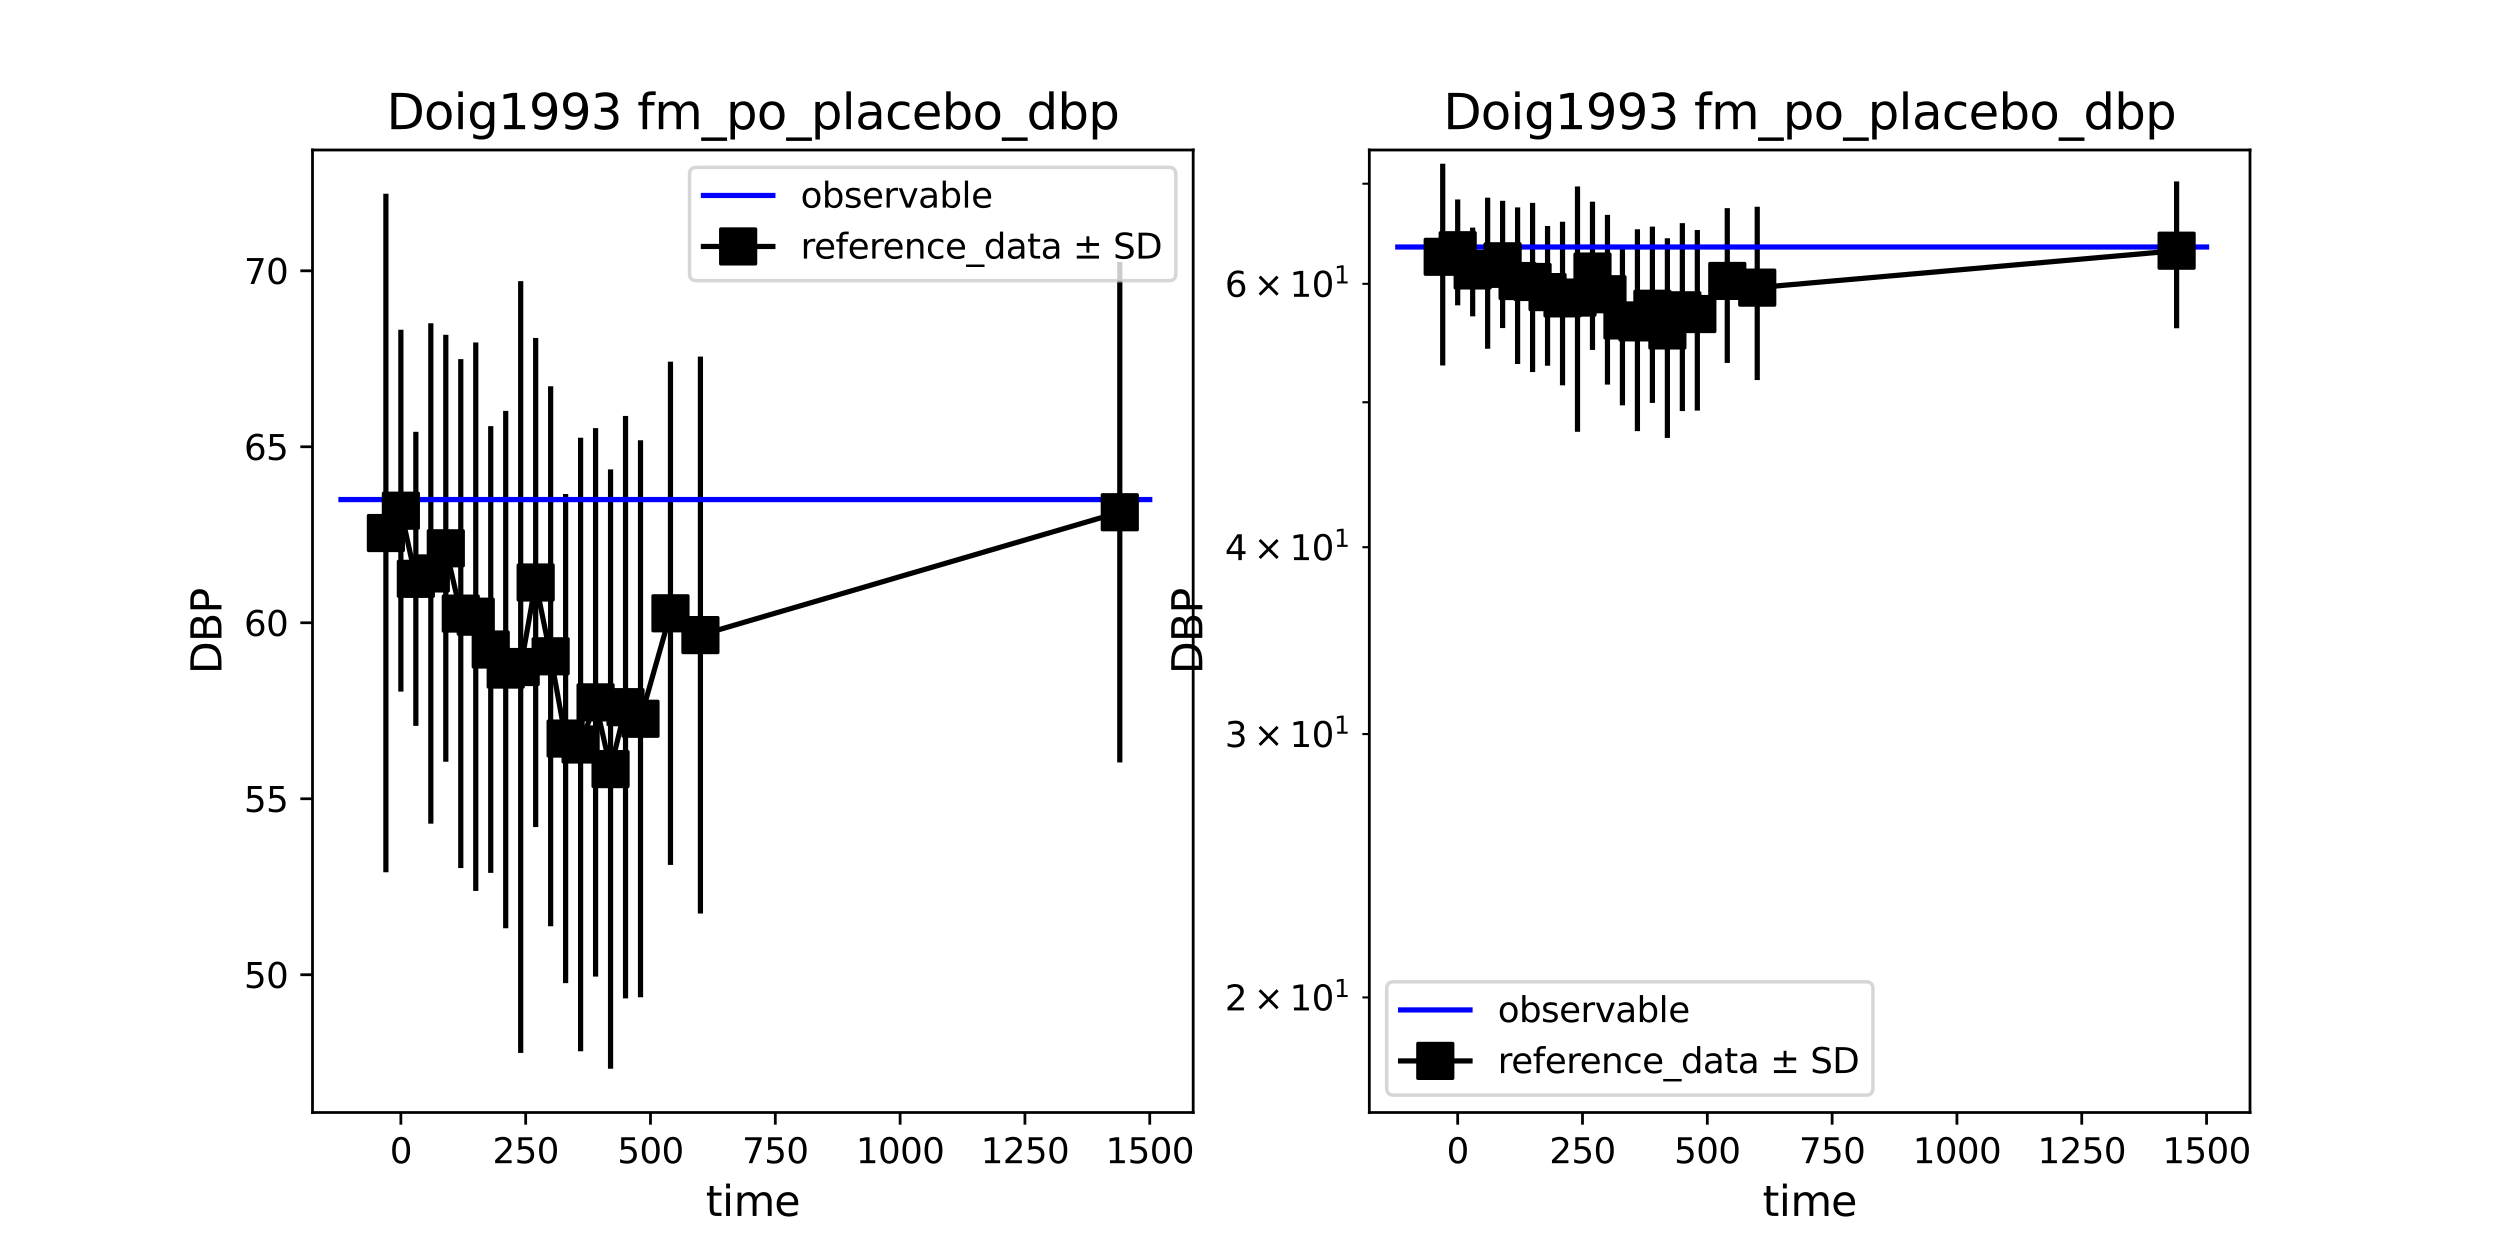 <?xml version="1.0" encoding="utf-8" standalone="no"?>
<!DOCTYPE svg PUBLIC "-//W3C//DTD SVG 1.1//EN"
  "http://www.w3.org/Graphics/SVG/1.1/DTD/svg11.dtd">
<svg xmlns:xlink="http://www.w3.org/1999/xlink" width="720pt" height="360pt" viewBox="0 0 720 360" xmlns="http://www.w3.org/2000/svg" version="1.1">
 <defs>
  <style type="text/css">*{stroke-linejoin: round; stroke-linecap: butt}</style>
 </defs>
 <g id="figure_1">
  <g id="patch_1">
   <path d="M 0 360 
L 720 360 
L 720 0 
L 0 0 
z
" style="fill: #ffffff"/>
  </g>
  <g id="axes_1">
   <g id="patch_2">
    <path d="M 90 320.4 
L 343.636 320.4 
L 343.636 43.2 
L 90 43.2 
z
" style="fill: #ffffff"/>
   </g>
   <g id="matplotlib.axis_1">
    <g id="xtick_1">
     <g id="line2d_1">
      <defs>
       <path id="m033a7c6902" d="M 0 0 
L 0 3.5 
" style="stroke: #000000; stroke-width: 0.8"/>
      </defs>
      <g>
       <use xlink:href="#m033a7c6902" x="115.45" y="320.4" style="stroke: #000000; stroke-width: 0.8"/>
      </g>
     </g>
     <g id="text_1">
      <!-- 0 -->
      <g transform="translate(112.269 334.998) scale(0.1 -0.1)">
       <defs>
        <path id="DejaVuSans-30" d="M 2034 4250 
Q 1547 4250 1301 3770 
Q 1056 3291 1056 2328 
Q 1056 1369 1301 889 
Q 1547 409 2034 409 
Q 2525 409 2770 889 
Q 3016 1369 3016 2328 
Q 3016 3291 2770 3770 
Q 2525 4250 2034 4250 
z
M 2034 4750 
Q 2819 4750 3233 4129 
Q 3647 3509 3647 2328 
Q 3647 1150 3233 529 
Q 2819 -91 2034 -91 
Q 1250 -91 836 529 
Q 422 1150 422 2328 
Q 422 3509 836 4129 
Q 1250 4750 2034 4750 
z
" transform="scale(0.016)"/>
       </defs>
       <use xlink:href="#DejaVuSans-30"/>
      </g>
     </g>
    </g>
    <g id="xtick_2">
     <g id="line2d_2">
      <g>
       <use xlink:href="#m033a7c6902" x="151.396" y="320.4" style="stroke: #000000; stroke-width: 0.8"/>
      </g>
     </g>
     <g id="text_2">
      <!-- 250 -->
      <g transform="translate(141.852 334.998) scale(0.1 -0.1)">
       <defs>
        <path id="DejaVuSans-32" d="M 1228 531 
L 3431 531 
L 3431 0 
L 469 0 
L 469 531 
Q 828 903 1448 1529 
Q 2069 2156 2228 2338 
Q 2531 2678 2651 2914 
Q 2772 3150 2772 3378 
Q 2772 3750 2511 3984 
Q 2250 4219 1831 4219 
Q 1534 4219 1204 4116 
Q 875 4013 500 3803 
L 500 4441 
Q 881 4594 1212 4672 
Q 1544 4750 1819 4750 
Q 2544 4750 2975 4387 
Q 3406 4025 3406 3419 
Q 3406 3131 3298 2873 
Q 3191 2616 2906 2266 
Q 2828 2175 2409 1742 
Q 1991 1309 1228 531 
z
" transform="scale(0.016)"/>
        <path id="DejaVuSans-35" d="M 691 4666 
L 3169 4666 
L 3169 4134 
L 1269 4134 
L 1269 2991 
Q 1406 3038 1543 3061 
Q 1681 3084 1819 3084 
Q 2600 3084 3056 2656 
Q 3513 2228 3513 1497 
Q 3513 744 3044 326 
Q 2575 -91 1722 -91 
Q 1428 -91 1123 -41 
Q 819 9 494 109 
L 494 744 
Q 775 591 1075 516 
Q 1375 441 1709 441 
Q 2250 441 2565 725 
Q 2881 1009 2881 1497 
Q 2881 1984 2565 2268 
Q 2250 2553 1709 2553 
Q 1456 2553 1204 2497 
Q 953 2441 691 2322 
L 691 4666 
z
" transform="scale(0.016)"/>
       </defs>
       <use xlink:href="#DejaVuSans-32"/>
       <use xlink:href="#DejaVuSans-35" transform="translate(63.623 0)"/>
       <use xlink:href="#DejaVuSans-30" transform="translate(127.246 0)"/>
      </g>
     </g>
    </g>
    <g id="xtick_3">
     <g id="line2d_3">
      <g>
       <use xlink:href="#m033a7c6902" x="187.342" y="320.4" style="stroke: #000000; stroke-width: 0.8"/>
      </g>
     </g>
     <g id="text_3">
      <!-- 500 -->
      <g transform="translate(177.799 334.998) scale(0.1 -0.1)">
       <use xlink:href="#DejaVuSans-35"/>
       <use xlink:href="#DejaVuSans-30" transform="translate(63.623 0)"/>
       <use xlink:href="#DejaVuSans-30" transform="translate(127.246 0)"/>
      </g>
     </g>
    </g>
    <g id="xtick_4">
     <g id="line2d_4">
      <g>
       <use xlink:href="#m033a7c6902" x="223.288" y="320.4" style="stroke: #000000; stroke-width: 0.8"/>
      </g>
     </g>
     <g id="text_4">
      <!-- 750 -->
      <g transform="translate(213.745 334.998) scale(0.1 -0.1)">
       <defs>
        <path id="DejaVuSans-37" d="M 525 4666 
L 3525 4666 
L 3525 4397 
L 1831 0 
L 1172 0 
L 2766 4134 
L 525 4134 
L 525 4666 
z
" transform="scale(0.016)"/>
       </defs>
       <use xlink:href="#DejaVuSans-37"/>
       <use xlink:href="#DejaVuSans-35" transform="translate(63.623 0)"/>
       <use xlink:href="#DejaVuSans-30" transform="translate(127.246 0)"/>
      </g>
     </g>
    </g>
    <g id="xtick_5">
     <g id="line2d_5">
      <g>
       <use xlink:href="#m033a7c6902" x="259.235" y="320.4" style="stroke: #000000; stroke-width: 0.8"/>
      </g>
     </g>
     <g id="text_5">
      <!-- 1000 -->
      <g transform="translate(246.51 334.998) scale(0.1 -0.1)">
       <defs>
        <path id="DejaVuSans-31" d="M 794 531 
L 1825 531 
L 1825 4091 
L 703 3866 
L 703 4441 
L 1819 4666 
L 2450 4666 
L 2450 531 
L 3481 531 
L 3481 0 
L 794 0 
L 794 531 
z
" transform="scale(0.016)"/>
       </defs>
       <use xlink:href="#DejaVuSans-31"/>
       <use xlink:href="#DejaVuSans-30" transform="translate(63.623 0)"/>
       <use xlink:href="#DejaVuSans-30" transform="translate(127.246 0)"/>
       <use xlink:href="#DejaVuSans-30" transform="translate(190.869 0)"/>
      </g>
     </g>
    </g>
    <g id="xtick_6">
     <g id="line2d_6">
      <g>
       <use xlink:href="#m033a7c6902" x="295.181" y="320.4" style="stroke: #000000; stroke-width: 0.8"/>
      </g>
     </g>
     <g id="text_6">
      <!-- 1250 -->
      <g transform="translate(282.456 334.998) scale(0.1 -0.1)">
       <use xlink:href="#DejaVuSans-31"/>
       <use xlink:href="#DejaVuSans-32" transform="translate(63.623 0)"/>
       <use xlink:href="#DejaVuSans-35" transform="translate(127.246 0)"/>
       <use xlink:href="#DejaVuSans-30" transform="translate(190.869 0)"/>
      </g>
     </g>
    </g>
    <g id="xtick_7">
     <g id="line2d_7">
      <g>
       <use xlink:href="#m033a7c6902" x="331.127" y="320.4" style="stroke: #000000; stroke-width: 0.8"/>
      </g>
     </g>
     <g id="text_7">
      <!-- 1500 -->
      <g transform="translate(318.402 334.998) scale(0.1 -0.1)">
       <use xlink:href="#DejaVuSans-31"/>
       <use xlink:href="#DejaVuSans-35" transform="translate(63.623 0)"/>
       <use xlink:href="#DejaVuSans-30" transform="translate(127.246 0)"/>
       <use xlink:href="#DejaVuSans-30" transform="translate(190.869 0)"/>
      </g>
     </g>
    </g>
    <g id="text_8">
     <!-- time -->
     <g transform="translate(203.263 350.196) scale(0.12 -0.12)">
      <defs>
       <path id="DejaVuSans-74" d="M 1172 4494 
L 1172 3500 
L 2356 3500 
L 2356 3053 
L 1172 3053 
L 1172 1153 
Q 1172 725 1289 603 
Q 1406 481 1766 481 
L 2356 481 
L 2356 0 
L 1766 0 
Q 1100 0 847 248 
Q 594 497 594 1153 
L 594 3053 
L 172 3053 
L 172 3500 
L 594 3500 
L 594 4494 
L 1172 4494 
z
" transform="scale(0.016)"/>
       <path id="DejaVuSans-69" d="M 603 3500 
L 1178 3500 
L 1178 0 
L 603 0 
L 603 3500 
z
M 603 4863 
L 1178 4863 
L 1178 4134 
L 603 4134 
L 603 4863 
z
" transform="scale(0.016)"/>
       <path id="DejaVuSans-6d" d="M 3328 2828 
Q 3544 3216 3844 3400 
Q 4144 3584 4550 3584 
Q 5097 3584 5394 3201 
Q 5691 2819 5691 2113 
L 5691 0 
L 5113 0 
L 5113 2094 
Q 5113 2597 4934 2840 
Q 4756 3084 4391 3084 
Q 3944 3084 3684 2787 
Q 3425 2491 3425 1978 
L 3425 0 
L 2847 0 
L 2847 2094 
Q 2847 2600 2669 2842 
Q 2491 3084 2119 3084 
Q 1678 3084 1418 2786 
Q 1159 2488 1159 1978 
L 1159 0 
L 581 0 
L 581 3500 
L 1159 3500 
L 1159 2956 
Q 1356 3278 1631 3431 
Q 1906 3584 2284 3584 
Q 2666 3584 2933 3390 
Q 3200 3197 3328 2828 
z
" transform="scale(0.016)"/>
       <path id="DejaVuSans-65" d="M 3597 1894 
L 3597 1613 
L 953 1613 
Q 991 1019 1311 708 
Q 1631 397 2203 397 
Q 2534 397 2845 478 
Q 3156 559 3463 722 
L 3463 178 
Q 3153 47 2828 -22 
Q 2503 -91 2169 -91 
Q 1331 -91 842 396 
Q 353 884 353 1716 
Q 353 2575 817 3079 
Q 1281 3584 2069 3584 
Q 2775 3584 3186 3129 
Q 3597 2675 3597 1894 
z
M 3022 2063 
Q 3016 2534 2758 2815 
Q 2500 3097 2075 3097 
Q 1594 3097 1305 2825 
Q 1016 2553 972 2059 
L 3022 2063 
z
" transform="scale(0.016)"/>
      </defs>
      <use xlink:href="#DejaVuSans-74"/>
      <use xlink:href="#DejaVuSans-69" transform="translate(39.209 0)"/>
      <use xlink:href="#DejaVuSans-6d" transform="translate(66.992 0)"/>
      <use xlink:href="#DejaVuSans-65" transform="translate(164.404 0)"/>
     </g>
    </g>
   </g>
   <g id="matplotlib.axis_2">
    <g id="ytick_1">
     <g id="line2d_8">
      <defs>
       <path id="m96d6300a56" d="M 0 0 
L -3.5 0 
" style="stroke: #000000; stroke-width: 0.8"/>
      </defs>
      <g>
       <use xlink:href="#m96d6300a56" x="90" y="280.728" style="stroke: #000000; stroke-width: 0.8"/>
      </g>
     </g>
     <g id="text_9">
      <!-- 50 -->
      <g transform="translate(70.275 284.527) scale(0.1 -0.1)">
       <use xlink:href="#DejaVuSans-35"/>
       <use xlink:href="#DejaVuSans-30" transform="translate(63.623 0)"/>
      </g>
     </g>
    </g>
    <g id="ytick_2">
     <g id="line2d_9">
      <g>
       <use xlink:href="#m96d6300a56" x="90" y="230.042" style="stroke: #000000; stroke-width: 0.8"/>
      </g>
     </g>
     <g id="text_10">
      <!-- 55 -->
      <g transform="translate(70.275 233.841) scale(0.1 -0.1)">
       <use xlink:href="#DejaVuSans-35"/>
       <use xlink:href="#DejaVuSans-35" transform="translate(63.623 0)"/>
      </g>
     </g>
    </g>
    <g id="ytick_3">
     <g id="line2d_10">
      <g>
       <use xlink:href="#m96d6300a56" x="90" y="179.356" style="stroke: #000000; stroke-width: 0.8"/>
      </g>
     </g>
     <g id="text_11">
      <!-- 60 -->
      <g transform="translate(70.275 183.155) scale(0.1 -0.1)">
       <defs>
        <path id="DejaVuSans-36" d="M 2113 2584 
Q 1688 2584 1439 2293 
Q 1191 2003 1191 1497 
Q 1191 994 1439 701 
Q 1688 409 2113 409 
Q 2538 409 2786 701 
Q 3034 994 3034 1497 
Q 3034 2003 2786 2293 
Q 2538 2584 2113 2584 
z
M 3366 4563 
L 3366 3988 
Q 3128 4100 2886 4159 
Q 2644 4219 2406 4219 
Q 1781 4219 1451 3797 
Q 1122 3375 1075 2522 
Q 1259 2794 1537 2939 
Q 1816 3084 2150 3084 
Q 2853 3084 3261 2657 
Q 3669 2231 3669 1497 
Q 3669 778 3244 343 
Q 2819 -91 2113 -91 
Q 1303 -91 875 529 
Q 447 1150 447 2328 
Q 447 3434 972 4092 
Q 1497 4750 2381 4750 
Q 2619 4750 2861 4703 
Q 3103 4656 3366 4563 
z
" transform="scale(0.016)"/>
       </defs>
       <use xlink:href="#DejaVuSans-36"/>
       <use xlink:href="#DejaVuSans-30" transform="translate(63.623 0)"/>
      </g>
     </g>
    </g>
    <g id="ytick_4">
     <g id="line2d_11">
      <g>
       <use xlink:href="#m96d6300a56" x="90" y="128.67" style="stroke: #000000; stroke-width: 0.8"/>
      </g>
     </g>
     <g id="text_12">
      <!-- 65 -->
      <g transform="translate(70.275 132.469) scale(0.1 -0.1)">
       <use xlink:href="#DejaVuSans-36"/>
       <use xlink:href="#DejaVuSans-35" transform="translate(63.623 0)"/>
      </g>
     </g>
    </g>
    <g id="ytick_5">
     <g id="line2d_12">
      <g>
       <use xlink:href="#m96d6300a56" x="90" y="77.984" style="stroke: #000000; stroke-width: 0.8"/>
      </g>
     </g>
     <g id="text_13">
      <!-- 70 -->
      <g transform="translate(70.275 81.783) scale(0.1 -0.1)">
       <use xlink:href="#DejaVuSans-37"/>
       <use xlink:href="#DejaVuSans-30" transform="translate(63.623 0)"/>
      </g>
     </g>
    </g>
    <g id="text_14">
     <!-- DBP -->
     <g transform="translate(63.779 194.154) rotate(-90) scale(0.12 -0.12)">
      <defs>
       <path id="DejaVuSans-44" d="M 1259 4147 
L 1259 519 
L 2022 519 
Q 2988 519 3436 956 
Q 3884 1394 3884 2338 
Q 3884 3275 3436 3711 
Q 2988 4147 2022 4147 
L 1259 4147 
z
M 628 4666 
L 1925 4666 
Q 3281 4666 3915 4102 
Q 4550 3538 4550 2338 
Q 4550 1131 3912 565 
Q 3275 0 1925 0 
L 628 0 
L 628 4666 
z
" transform="scale(0.016)"/>
       <path id="DejaVuSans-42" d="M 1259 2228 
L 1259 519 
L 2272 519 
Q 2781 519 3026 730 
Q 3272 941 3272 1375 
Q 3272 1813 3026 2020 
Q 2781 2228 2272 2228 
L 1259 2228 
z
M 1259 4147 
L 1259 2741 
L 2194 2741 
Q 2656 2741 2882 2914 
Q 3109 3088 3109 3444 
Q 3109 3797 2882 3972 
Q 2656 4147 2194 4147 
L 1259 4147 
z
M 628 4666 
L 2241 4666 
Q 2963 4666 3353 4366 
Q 3744 4066 3744 3513 
Q 3744 3084 3544 2831 
Q 3344 2578 2956 2516 
Q 3422 2416 3680 2098 
Q 3938 1781 3938 1306 
Q 3938 681 3513 340 
Q 3088 0 2303 0 
L 628 0 
L 628 4666 
z
" transform="scale(0.016)"/>
       <path id="DejaVuSans-50" d="M 1259 4147 
L 1259 2394 
L 2053 2394 
Q 2494 2394 2734 2622 
Q 2975 2850 2975 3272 
Q 2975 3691 2734 3919 
Q 2494 4147 2053 4147 
L 1259 4147 
z
M 628 4666 
L 2053 4666 
Q 2838 4666 3239 4311 
Q 3641 3956 3641 3272 
Q 3641 2581 3239 2228 
Q 2838 1875 2053 1875 
L 1259 1875 
L 1259 0 
L 628 0 
L 628 4666 
z
" transform="scale(0.016)"/>
      </defs>
      <use xlink:href="#DejaVuSans-44"/>
      <use xlink:href="#DejaVuSans-42" transform="translate(77.002 0)"/>
      <use xlink:href="#DejaVuSans-50" transform="translate(145.605 0)"/>
     </g>
    </g>
   </g>
   <g id="LineCollection_1">
    <path d="M 111.136 251.214 
L 111.136 55.8 
" clip-path="url(#pc29ed10db0)" style="fill: none; stroke: #000000; stroke-width: 1.5"/>
    <path d="M 115.45 199.186 
L 115.45 94.964 
" clip-path="url(#pc29ed10db0)" style="fill: none; stroke: #000000; stroke-width: 1.5"/>
    <path d="M 119.763 209.041 
L 119.763 124.357 
" clip-path="url(#pc29ed10db0)" style="fill: none; stroke: #000000; stroke-width: 1.5"/>
    <path d="M 124.077 237.212 
L 124.077 93.093 
" clip-path="url(#pc29ed10db0)" style="fill: none; stroke: #000000; stroke-width: 1.5"/>
    <path d="M 128.391 219.378 
L 128.391 96.431 
" clip-path="url(#pc29ed10db0)" style="fill: none; stroke: #000000; stroke-width: 1.5"/>
    <path d="M 132.704 249.996 
L 132.704 103.434 
" clip-path="url(#pc29ed10db0)" style="fill: none; stroke: #000000; stroke-width: 1.5"/>
    <path d="M 137.018 256.592 
L 137.018 98.631 
" clip-path="url(#pc29ed10db0)" style="fill: none; stroke: #000000; stroke-width: 1.5"/>
    <path d="M 141.331 251.382 
L 141.331 122.733 
" clip-path="url(#pc29ed10db0)" style="fill: none; stroke: #000000; stroke-width: 1.5"/>
    <path d="M 145.645 267.339 
L 145.645 118.337 
" clip-path="url(#pc29ed10db0)" style="fill: none; stroke: #000000; stroke-width: 1.5"/>
    <path d="M 149.958 303.25 
L 149.958 80.959 
" clip-path="url(#pc29ed10db0)" style="fill: none; stroke: #000000; stroke-width: 1.5"/>
    <path d="M 154.272 238.194 
L 154.272 97.326 
" clip-path="url(#pc29ed10db0)" style="fill: none; stroke: #000000; stroke-width: 1.5"/>
    <path d="M 158.585 266.768 
L 158.585 111.249 
" clip-path="url(#pc29ed10db0)" style="fill: none; stroke: #000000; stroke-width: 1.5"/>
    <path d="M 162.899 283.134 
L 162.899 142.272 
" clip-path="url(#pc29ed10db0)" style="fill: none; stroke: #000000; stroke-width: 1.5"/>
    <path d="M 167.212 302.756 
L 167.212 126.066 
" clip-path="url(#pc29ed10db0)" style="fill: none; stroke: #000000; stroke-width: 1.5"/>
    <path d="M 171.526 281.259 
L 171.526 123.299 
" clip-path="url(#pc29ed10db0)" style="fill: none; stroke: #000000; stroke-width: 1.5"/>
    <path d="M 175.84 307.8 
L 175.84 135.186 
" clip-path="url(#pc29ed10db0)" style="fill: none; stroke: #000000; stroke-width: 1.5"/>
    <path d="M 180.153 287.531 
L 180.153 119.797 
" clip-path="url(#pc29ed10db0)" style="fill: none; stroke: #000000; stroke-width: 1.5"/>
    <path d="M 184.467 287.206 
L 184.467 126.8 
" clip-path="url(#pc29ed10db0)" style="fill: none; stroke: #000000; stroke-width: 1.5"/>
    <path d="M 193.094 249.1 
L 193.094 104.163 
" clip-path="url(#pc29ed10db0)" style="fill: none; stroke: #000000; stroke-width: 1.5"/>
    <path d="M 201.721 263.104 
L 201.721 102.698 
" clip-path="url(#pc29ed10db0)" style="fill: none; stroke: #000000; stroke-width: 1.5"/>
    <path d="M 322.5 219.582 
L 322.5 75.461 
" clip-path="url(#pc29ed10db0)" style="fill: none; stroke: #000000; stroke-width: 1.5"/>
   </g>
   <g id="line2d_13">
    <path d="M 98.196 143.876 
L 98.196 143.876 
L 104.118 143.876 
L 115.45 143.876 
L 115.45 143.876 
L 115.457 143.876 
L 189.483 143.876 
L 331.127 143.876 
" clip-path="url(#pc29ed10db0)" style="fill: none; stroke: #0000ff; stroke-width: 1.5; stroke-linecap: square"/>
   </g>
   <g id="line2d_14">
    <path d="M 111.136 153.507 
L 115.45 147.075 
L 119.763 166.699 
L 124.077 165.153 
L 128.391 157.904 
L 132.704 176.715 
L 137.018 177.612 
L 141.331 187.058 
L 145.645 192.838 
L 149.958 192.104 
L 154.272 167.76 
L 158.585 189.009 
L 162.899 212.703 
L 167.212 214.411 
L 171.526 202.279 
L 175.84 221.493 
L 180.153 203.664 
L 184.467 207.003 
L 193.094 176.631 
L 201.721 182.901 
L 322.5 147.522 
" clip-path="url(#pc29ed10db0)" style="fill: none; stroke: #000000; stroke-width: 1.5; stroke-linecap: square"/>
    <defs>
     <path id="m5a9044fa51" d="M -5 5 
L 5 5 
L 5 -5 
L -5 -5 
z
" style="stroke: #000000; stroke-linejoin: miter"/>
    </defs>
    <g clip-path="url(#pc29ed10db0)">
     <use xlink:href="#m5a9044fa51" x="111.136" y="153.507" style="stroke: #000000; stroke-linejoin: miter"/>
     <use xlink:href="#m5a9044fa51" x="115.45" y="147.075" style="stroke: #000000; stroke-linejoin: miter"/>
     <use xlink:href="#m5a9044fa51" x="119.763" y="166.699" style="stroke: #000000; stroke-linejoin: miter"/>
     <use xlink:href="#m5a9044fa51" x="124.077" y="165.153" style="stroke: #000000; stroke-linejoin: miter"/>
     <use xlink:href="#m5a9044fa51" x="128.391" y="157.904" style="stroke: #000000; stroke-linejoin: miter"/>
     <use xlink:href="#m5a9044fa51" x="132.704" y="176.715" style="stroke: #000000; stroke-linejoin: miter"/>
     <use xlink:href="#m5a9044fa51" x="137.018" y="177.612" style="stroke: #000000; stroke-linejoin: miter"/>
     <use xlink:href="#m5a9044fa51" x="141.331" y="187.058" style="stroke: #000000; stroke-linejoin: miter"/>
     <use xlink:href="#m5a9044fa51" x="145.645" y="192.838" style="stroke: #000000; stroke-linejoin: miter"/>
     <use xlink:href="#m5a9044fa51" x="149.958" y="192.104" style="stroke: #000000; stroke-linejoin: miter"/>
     <use xlink:href="#m5a9044fa51" x="154.272" y="167.76" style="stroke: #000000; stroke-linejoin: miter"/>
     <use xlink:href="#m5a9044fa51" x="158.585" y="189.009" style="stroke: #000000; stroke-linejoin: miter"/>
     <use xlink:href="#m5a9044fa51" x="162.899" y="212.703" style="stroke: #000000; stroke-linejoin: miter"/>
     <use xlink:href="#m5a9044fa51" x="167.212" y="214.411" style="stroke: #000000; stroke-linejoin: miter"/>
     <use xlink:href="#m5a9044fa51" x="171.526" y="202.279" style="stroke: #000000; stroke-linejoin: miter"/>
     <use xlink:href="#m5a9044fa51" x="175.84" y="221.493" style="stroke: #000000; stroke-linejoin: miter"/>
     <use xlink:href="#m5a9044fa51" x="180.153" y="203.664" style="stroke: #000000; stroke-linejoin: miter"/>
     <use xlink:href="#m5a9044fa51" x="184.467" y="207.003" style="stroke: #000000; stroke-linejoin: miter"/>
     <use xlink:href="#m5a9044fa51" x="193.094" y="176.631" style="stroke: #000000; stroke-linejoin: miter"/>
     <use xlink:href="#m5a9044fa51" x="201.721" y="182.901" style="stroke: #000000; stroke-linejoin: miter"/>
     <use xlink:href="#m5a9044fa51" x="322.5" y="147.522" style="stroke: #000000; stroke-linejoin: miter"/>
    </g>
   </g>
   <g id="patch_3">
    <path d="M 90 320.4 
L 90 43.2 
" style="fill: none; stroke: #000000; stroke-width: 0.8; stroke-linejoin: miter; stroke-linecap: square"/>
   </g>
   <g id="patch_4">
    <path d="M 343.636 320.4 
L 343.636 43.2 
" style="fill: none; stroke: #000000; stroke-width: 0.8; stroke-linejoin: miter; stroke-linecap: square"/>
   </g>
   <g id="patch_5">
    <path d="M 90 320.4 
L 343.636 320.4 
" style="fill: none; stroke: #000000; stroke-width: 0.8; stroke-linejoin: miter; stroke-linecap: square"/>
   </g>
   <g id="patch_6">
    <path d="M 90 43.2 
L 343.636 43.2 
" style="fill: none; stroke: #000000; stroke-width: 0.8; stroke-linejoin: miter; stroke-linecap: square"/>
   </g>
   <g id="text_15">
    <!-- Doig1993 fm_po_placebo_dbp -->
    <g transform="translate(111.314 37.2) scale(0.14 -0.14)">
     <defs>
      <path id="DejaVuSans-6f" d="M 1959 3097 
Q 1497 3097 1228 2736 
Q 959 2375 959 1747 
Q 959 1119 1226 758 
Q 1494 397 1959 397 
Q 2419 397 2687 759 
Q 2956 1122 2956 1747 
Q 2956 2369 2687 2733 
Q 2419 3097 1959 3097 
z
M 1959 3584 
Q 2709 3584 3137 3096 
Q 3566 2609 3566 1747 
Q 3566 888 3137 398 
Q 2709 -91 1959 -91 
Q 1206 -91 779 398 
Q 353 888 353 1747 
Q 353 2609 779 3096 
Q 1206 3584 1959 3584 
z
" transform="scale(0.016)"/>
      <path id="DejaVuSans-67" d="M 2906 1791 
Q 2906 2416 2648 2759 
Q 2391 3103 1925 3103 
Q 1463 3103 1205 2759 
Q 947 2416 947 1791 
Q 947 1169 1205 825 
Q 1463 481 1925 481 
Q 2391 481 2648 825 
Q 2906 1169 2906 1791 
z
M 3481 434 
Q 3481 -459 3084 -895 
Q 2688 -1331 1869 -1331 
Q 1566 -1331 1297 -1286 
Q 1028 -1241 775 -1147 
L 775 -588 
Q 1028 -725 1275 -790 
Q 1522 -856 1778 -856 
Q 2344 -856 2625 -561 
Q 2906 -266 2906 331 
L 2906 616 
Q 2728 306 2450 153 
Q 2172 0 1784 0 
Q 1141 0 747 490 
Q 353 981 353 1791 
Q 353 2603 747 3093 
Q 1141 3584 1784 3584 
Q 2172 3584 2450 3431 
Q 2728 3278 2906 2969 
L 2906 3500 
L 3481 3500 
L 3481 434 
z
" transform="scale(0.016)"/>
      <path id="DejaVuSans-39" d="M 703 97 
L 703 672 
Q 941 559 1184 500 
Q 1428 441 1663 441 
Q 2288 441 2617 861 
Q 2947 1281 2994 2138 
Q 2813 1869 2534 1725 
Q 2256 1581 1919 1581 
Q 1219 1581 811 2004 
Q 403 2428 403 3163 
Q 403 3881 828 4315 
Q 1253 4750 1959 4750 
Q 2769 4750 3195 4129 
Q 3622 3509 3622 2328 
Q 3622 1225 3098 567 
Q 2575 -91 1691 -91 
Q 1453 -91 1209 -44 
Q 966 3 703 97 
z
M 1959 2075 
Q 2384 2075 2632 2365 
Q 2881 2656 2881 3163 
Q 2881 3666 2632 3958 
Q 2384 4250 1959 4250 
Q 1534 4250 1286 3958 
Q 1038 3666 1038 3163 
Q 1038 2656 1286 2365 
Q 1534 2075 1959 2075 
z
" transform="scale(0.016)"/>
      <path id="DejaVuSans-33" d="M 2597 2516 
Q 3050 2419 3304 2112 
Q 3559 1806 3559 1356 
Q 3559 666 3084 287 
Q 2609 -91 1734 -91 
Q 1441 -91 1130 -33 
Q 819 25 488 141 
L 488 750 
Q 750 597 1062 519 
Q 1375 441 1716 441 
Q 2309 441 2620 675 
Q 2931 909 2931 1356 
Q 2931 1769 2642 2001 
Q 2353 2234 1838 2234 
L 1294 2234 
L 1294 2753 
L 1863 2753 
Q 2328 2753 2575 2939 
Q 2822 3125 2822 3475 
Q 2822 3834 2567 4026 
Q 2313 4219 1838 4219 
Q 1578 4219 1281 4162 
Q 984 4106 628 3988 
L 628 4550 
Q 988 4650 1302 4700 
Q 1616 4750 1894 4750 
Q 2613 4750 3031 4423 
Q 3450 4097 3450 3541 
Q 3450 3153 3228 2886 
Q 3006 2619 2597 2516 
z
" transform="scale(0.016)"/>
      <path id="DejaVuSans-20" transform="scale(0.016)"/>
      <path id="DejaVuSans-66" d="M 2375 4863 
L 2375 4384 
L 1825 4384 
Q 1516 4384 1395 4259 
Q 1275 4134 1275 3809 
L 1275 3500 
L 2222 3500 
L 2222 3053 
L 1275 3053 
L 1275 0 
L 697 0 
L 697 3053 
L 147 3053 
L 147 3500 
L 697 3500 
L 697 3744 
Q 697 4328 969 4595 
Q 1241 4863 1831 4863 
L 2375 4863 
z
" transform="scale(0.016)"/>
      <path id="DejaVuSans-5f" d="M 3263 -1063 
L 3263 -1509 
L -63 -1509 
L -63 -1063 
L 3263 -1063 
z
" transform="scale(0.016)"/>
      <path id="DejaVuSans-70" d="M 1159 525 
L 1159 -1331 
L 581 -1331 
L 581 3500 
L 1159 3500 
L 1159 2969 
Q 1341 3281 1617 3432 
Q 1894 3584 2278 3584 
Q 2916 3584 3314 3078 
Q 3713 2572 3713 1747 
Q 3713 922 3314 415 
Q 2916 -91 2278 -91 
Q 1894 -91 1617 61 
Q 1341 213 1159 525 
z
M 3116 1747 
Q 3116 2381 2855 2742 
Q 2594 3103 2138 3103 
Q 1681 3103 1420 2742 
Q 1159 2381 1159 1747 
Q 1159 1113 1420 752 
Q 1681 391 2138 391 
Q 2594 391 2855 752 
Q 3116 1113 3116 1747 
z
" transform="scale(0.016)"/>
      <path id="DejaVuSans-6c" d="M 603 4863 
L 1178 4863 
L 1178 0 
L 603 0 
L 603 4863 
z
" transform="scale(0.016)"/>
      <path id="DejaVuSans-61" d="M 2194 1759 
Q 1497 1759 1228 1600 
Q 959 1441 959 1056 
Q 959 750 1161 570 
Q 1363 391 1709 391 
Q 2188 391 2477 730 
Q 2766 1069 2766 1631 
L 2766 1759 
L 2194 1759 
z
M 3341 1997 
L 3341 0 
L 2766 0 
L 2766 531 
Q 2569 213 2275 61 
Q 1981 -91 1556 -91 
Q 1019 -91 701 211 
Q 384 513 384 1019 
Q 384 1609 779 1909 
Q 1175 2209 1959 2209 
L 2766 2209 
L 2766 2266 
Q 2766 2663 2505 2880 
Q 2244 3097 1772 3097 
Q 1472 3097 1187 3025 
Q 903 2953 641 2809 
L 641 3341 
Q 956 3463 1253 3523 
Q 1550 3584 1831 3584 
Q 2591 3584 2966 3190 
Q 3341 2797 3341 1997 
z
" transform="scale(0.016)"/>
      <path id="DejaVuSans-63" d="M 3122 3366 
L 3122 2828 
Q 2878 2963 2633 3030 
Q 2388 3097 2138 3097 
Q 1578 3097 1268 2742 
Q 959 2388 959 1747 
Q 959 1106 1268 751 
Q 1578 397 2138 397 
Q 2388 397 2633 464 
Q 2878 531 3122 666 
L 3122 134 
Q 2881 22 2623 -34 
Q 2366 -91 2075 -91 
Q 1284 -91 818 406 
Q 353 903 353 1747 
Q 353 2603 823 3093 
Q 1294 3584 2113 3584 
Q 2378 3584 2631 3529 
Q 2884 3475 3122 3366 
z
" transform="scale(0.016)"/>
      <path id="DejaVuSans-62" d="M 3116 1747 
Q 3116 2381 2855 2742 
Q 2594 3103 2138 3103 
Q 1681 3103 1420 2742 
Q 1159 2381 1159 1747 
Q 1159 1113 1420 752 
Q 1681 391 2138 391 
Q 2594 391 2855 752 
Q 3116 1113 3116 1747 
z
M 1159 2969 
Q 1341 3281 1617 3432 
Q 1894 3584 2278 3584 
Q 2916 3584 3314 3078 
Q 3713 2572 3713 1747 
Q 3713 922 3314 415 
Q 2916 -91 2278 -91 
Q 1894 -91 1617 61 
Q 1341 213 1159 525 
L 1159 0 
L 581 0 
L 581 4863 
L 1159 4863 
L 1159 2969 
z
" transform="scale(0.016)"/>
      <path id="DejaVuSans-64" d="M 2906 2969 
L 2906 4863 
L 3481 4863 
L 3481 0 
L 2906 0 
L 2906 525 
Q 2725 213 2448 61 
Q 2172 -91 1784 -91 
Q 1150 -91 751 415 
Q 353 922 353 1747 
Q 353 2572 751 3078 
Q 1150 3584 1784 3584 
Q 2172 3584 2448 3432 
Q 2725 3281 2906 2969 
z
M 947 1747 
Q 947 1113 1208 752 
Q 1469 391 1925 391 
Q 2381 391 2643 752 
Q 2906 1113 2906 1747 
Q 2906 2381 2643 2742 
Q 2381 3103 1925 3103 
Q 1469 3103 1208 2742 
Q 947 2381 947 1747 
z
" transform="scale(0.016)"/>
     </defs>
     <use xlink:href="#DejaVuSans-44"/>
     <use xlink:href="#DejaVuSans-6f" transform="translate(77.002 0)"/>
     <use xlink:href="#DejaVuSans-69" transform="translate(138.184 0)"/>
     <use xlink:href="#DejaVuSans-67" transform="translate(165.967 0)"/>
     <use xlink:href="#DejaVuSans-31" transform="translate(229.443 0)"/>
     <use xlink:href="#DejaVuSans-39" transform="translate(293.066 0)"/>
     <use xlink:href="#DejaVuSans-39" transform="translate(356.689 0)"/>
     <use xlink:href="#DejaVuSans-33" transform="translate(420.312 0)"/>
     <use xlink:href="#DejaVuSans-20" transform="translate(483.936 0)"/>
     <use xlink:href="#DejaVuSans-66" transform="translate(515.723 0)"/>
     <use xlink:href="#DejaVuSans-6d" transform="translate(550.928 0)"/>
     <use xlink:href="#DejaVuSans-5f" transform="translate(648.34 0)"/>
     <use xlink:href="#DejaVuSans-70" transform="translate(698.34 0)"/>
     <use xlink:href="#DejaVuSans-6f" transform="translate(761.816 0)"/>
     <use xlink:href="#DejaVuSans-5f" transform="translate(822.998 0)"/>
     <use xlink:href="#DejaVuSans-70" transform="translate(872.998 0)"/>
     <use xlink:href="#DejaVuSans-6c" transform="translate(936.475 0)"/>
     <use xlink:href="#DejaVuSans-61" transform="translate(964.258 0)"/>
     <use xlink:href="#DejaVuSans-63" transform="translate(1025.537 0)"/>
     <use xlink:href="#DejaVuSans-65" transform="translate(1080.518 0)"/>
     <use xlink:href="#DejaVuSans-62" transform="translate(1142.041 0)"/>
     <use xlink:href="#DejaVuSans-6f" transform="translate(1205.518 0)"/>
     <use xlink:href="#DejaVuSans-5f" transform="translate(1266.699 0)"/>
     <use xlink:href="#DejaVuSans-64" transform="translate(1316.699 0)"/>
     <use xlink:href="#DejaVuSans-62" transform="translate(1380.176 0)"/>
     <use xlink:href="#DejaVuSans-70" transform="translate(1443.652 0)"/>
    </g>
   </g>
   <g id="legend_1">
    <g id="patch_7">
     <path d="M 200.586 80.834 
L 336.636 80.834 
Q 338.636 80.834 338.636 78.834 
L 338.636 50.2 
Q 338.636 48.2 336.636 48.2 
L 200.586 48.2 
Q 198.586 48.2 198.586 50.2 
L 198.586 78.834 
Q 198.586 80.834 200.586 80.834 
z
" style="fill: #ffffff; opacity: 0.8; stroke: #cccccc; stroke-linejoin: miter"/>
    </g>
    <g id="line2d_15">
     <path d="M 202.586 56.298 
L 212.586 56.298 
L 222.586 56.298 
" style="fill: none; stroke: #0000ff; stroke-width: 1.5; stroke-linecap: square"/>
    </g>
    <g id="text_16">
     <!-- observable -->
     <g transform="translate(230.586 59.798) scale(0.1 -0.1)">
      <defs>
       <path id="DejaVuSans-73" d="M 2834 3397 
L 2834 2853 
Q 2591 2978 2328 3040 
Q 2066 3103 1784 3103 
Q 1356 3103 1142 2972 
Q 928 2841 928 2578 
Q 928 2378 1081 2264 
Q 1234 2150 1697 2047 
L 1894 2003 
Q 2506 1872 2764 1633 
Q 3022 1394 3022 966 
Q 3022 478 2636 193 
Q 2250 -91 1575 -91 
Q 1294 -91 989 -36 
Q 684 19 347 128 
L 347 722 
Q 666 556 975 473 
Q 1284 391 1588 391 
Q 1994 391 2212 530 
Q 2431 669 2431 922 
Q 2431 1156 2273 1281 
Q 2116 1406 1581 1522 
L 1381 1569 
Q 847 1681 609 1914 
Q 372 2147 372 2553 
Q 372 3047 722 3315 
Q 1072 3584 1716 3584 
Q 2034 3584 2315 3537 
Q 2597 3491 2834 3397 
z
" transform="scale(0.016)"/>
       <path id="DejaVuSans-72" d="M 2631 2963 
Q 2534 3019 2420 3045 
Q 2306 3072 2169 3072 
Q 1681 3072 1420 2755 
Q 1159 2438 1159 1844 
L 1159 0 
L 581 0 
L 581 3500 
L 1159 3500 
L 1159 2956 
Q 1341 3275 1631 3429 
Q 1922 3584 2338 3584 
Q 2397 3584 2469 3576 
Q 2541 3569 2628 3553 
L 2631 2963 
z
" transform="scale(0.016)"/>
       <path id="DejaVuSans-76" d="M 191 3500 
L 800 3500 
L 1894 563 
L 2988 3500 
L 3597 3500 
L 2284 0 
L 1503 0 
L 191 3500 
z
" transform="scale(0.016)"/>
      </defs>
      <use xlink:href="#DejaVuSans-6f"/>
      <use xlink:href="#DejaVuSans-62" transform="translate(61.182 0)"/>
      <use xlink:href="#DejaVuSans-73" transform="translate(124.658 0)"/>
      <use xlink:href="#DejaVuSans-65" transform="translate(176.758 0)"/>
      <use xlink:href="#DejaVuSans-72" transform="translate(238.281 0)"/>
      <use xlink:href="#DejaVuSans-76" transform="translate(279.395 0)"/>
      <use xlink:href="#DejaVuSans-61" transform="translate(338.574 0)"/>
      <use xlink:href="#DejaVuSans-62" transform="translate(399.854 0)"/>
      <use xlink:href="#DejaVuSans-6c" transform="translate(463.33 0)"/>
      <use xlink:href="#DejaVuSans-65" transform="translate(491.113 0)"/>
     </g>
    </g>
    <g id="LineCollection_2">
     <path d="M 212.586 75.977 
L 212.586 65.977 
" style="fill: none; stroke: #000000; stroke-width: 1.5"/>
    </g>
    <g id="line2d_16">
     <path d="M 202.586 70.977 
L 222.586 70.977 
" style="fill: none; stroke: #000000; stroke-width: 1.5; stroke-linecap: square"/>
    </g>
    <g id="line2d_17">
     <g>
      <use xlink:href="#m5a9044fa51" x="212.586" y="70.977" style="stroke: #000000; stroke-linejoin: miter"/>
     </g>
    </g>
    <g id="text_17">
     <!-- reference_data ± SD -->
     <g transform="translate(230.586 74.477) scale(0.1 -0.1)">
      <defs>
       <path id="DejaVuSans-6e" d="M 3513 2113 
L 3513 0 
L 2938 0 
L 2938 2094 
Q 2938 2591 2744 2837 
Q 2550 3084 2163 3084 
Q 1697 3084 1428 2787 
Q 1159 2491 1159 1978 
L 1159 0 
L 581 0 
L 581 3500 
L 1159 3500 
L 1159 2956 
Q 1366 3272 1645 3428 
Q 1925 3584 2291 3584 
Q 2894 3584 3203 3211 
Q 3513 2838 3513 2113 
z
" transform="scale(0.016)"/>
       <path id="DejaVuSans-b1" d="M 2944 4013 
L 2944 2803 
L 4684 2803 
L 4684 2272 
L 2944 2272 
L 2944 1063 
L 2419 1063 
L 2419 2272 
L 678 2272 
L 678 2803 
L 2419 2803 
L 2419 4013 
L 2944 4013 
z
M 678 531 
L 4684 531 
L 4684 0 
L 678 0 
L 678 531 
z
" transform="scale(0.016)"/>
       <path id="DejaVuSans-53" d="M 3425 4513 
L 3425 3897 
Q 3066 4069 2747 4153 
Q 2428 4238 2131 4238 
Q 1616 4238 1336 4038 
Q 1056 3838 1056 3469 
Q 1056 3159 1242 3001 
Q 1428 2844 1947 2747 
L 2328 2669 
Q 3034 2534 3370 2195 
Q 3706 1856 3706 1288 
Q 3706 609 3251 259 
Q 2797 -91 1919 -91 
Q 1588 -91 1214 -16 
Q 841 59 441 206 
L 441 856 
Q 825 641 1194 531 
Q 1563 422 1919 422 
Q 2459 422 2753 634 
Q 3047 847 3047 1241 
Q 3047 1584 2836 1778 
Q 2625 1972 2144 2069 
L 1759 2144 
Q 1053 2284 737 2584 
Q 422 2884 422 3419 
Q 422 4038 858 4394 
Q 1294 4750 2059 4750 
Q 2388 4750 2728 4690 
Q 3069 4631 3425 4513 
z
" transform="scale(0.016)"/>
      </defs>
      <use xlink:href="#DejaVuSans-72"/>
      <use xlink:href="#DejaVuSans-65" transform="translate(38.863 0)"/>
      <use xlink:href="#DejaVuSans-66" transform="translate(100.387 0)"/>
      <use xlink:href="#DejaVuSans-65" transform="translate(135.592 0)"/>
      <use xlink:href="#DejaVuSans-72" transform="translate(197.115 0)"/>
      <use xlink:href="#DejaVuSans-65" transform="translate(235.979 0)"/>
      <use xlink:href="#DejaVuSans-6e" transform="translate(297.502 0)"/>
      <use xlink:href="#DejaVuSans-63" transform="translate(360.881 0)"/>
      <use xlink:href="#DejaVuSans-65" transform="translate(415.861 0)"/>
      <use xlink:href="#DejaVuSans-5f" transform="translate(477.385 0)"/>
      <use xlink:href="#DejaVuSans-64" transform="translate(527.385 0)"/>
      <use xlink:href="#DejaVuSans-61" transform="translate(590.861 0)"/>
      <use xlink:href="#DejaVuSans-74" transform="translate(652.141 0)"/>
      <use xlink:href="#DejaVuSans-61" transform="translate(691.35 0)"/>
      <use xlink:href="#DejaVuSans-20" transform="translate(752.629 0)"/>
      <use xlink:href="#DejaVuSans-b1" transform="translate(784.416 0)"/>
      <use xlink:href="#DejaVuSans-20" transform="translate(868.205 0)"/>
      <use xlink:href="#DejaVuSans-53" transform="translate(899.992 0)"/>
      <use xlink:href="#DejaVuSans-44" transform="translate(963.469 0)"/>
     </g>
    </g>
   </g>
  </g>
  <g id="axes_2">
   <g id="patch_8">
    <path d="M 394.364 320.4 
L 648 320.4 
L 648 43.2 
L 394.364 43.2 
z
" style="fill: #ffffff"/>
   </g>
   <g id="matplotlib.axis_3">
    <g id="xtick_8">
     <g id="line2d_18">
      <g>
       <use xlink:href="#m033a7c6902" x="419.814" y="320.4" style="stroke: #000000; stroke-width: 0.8"/>
      </g>
     </g>
     <g id="text_18">
      <!-- 0 -->
      <g transform="translate(416.632 334.998) scale(0.1 -0.1)">
       <use xlink:href="#DejaVuSans-30"/>
      </g>
     </g>
    </g>
    <g id="xtick_9">
     <g id="line2d_19">
      <g>
       <use xlink:href="#m033a7c6902" x="455.76" y="320.4" style="stroke: #000000; stroke-width: 0.8"/>
      </g>
     </g>
     <g id="text_19">
      <!-- 250 -->
      <g transform="translate(446.216 334.998) scale(0.1 -0.1)">
       <use xlink:href="#DejaVuSans-32"/>
       <use xlink:href="#DejaVuSans-35" transform="translate(63.623 0)"/>
       <use xlink:href="#DejaVuSans-30" transform="translate(127.246 0)"/>
      </g>
     </g>
    </g>
    <g id="xtick_10">
     <g id="line2d_20">
      <g>
       <use xlink:href="#m033a7c6902" x="491.706" y="320.4" style="stroke: #000000; stroke-width: 0.8"/>
      </g>
     </g>
     <g id="text_20">
      <!-- 500 -->
      <g transform="translate(482.162 334.998) scale(0.1 -0.1)">
       <use xlink:href="#DejaVuSans-35"/>
       <use xlink:href="#DejaVuSans-30" transform="translate(63.623 0)"/>
       <use xlink:href="#DejaVuSans-30" transform="translate(127.246 0)"/>
      </g>
     </g>
    </g>
    <g id="xtick_11">
     <g id="line2d_21">
      <g>
       <use xlink:href="#m033a7c6902" x="527.652" y="320.4" style="stroke: #000000; stroke-width: 0.8"/>
      </g>
     </g>
     <g id="text_21">
      <!-- 750 -->
      <g transform="translate(518.108 334.998) scale(0.1 -0.1)">
       <use xlink:href="#DejaVuSans-37"/>
       <use xlink:href="#DejaVuSans-35" transform="translate(63.623 0)"/>
       <use xlink:href="#DejaVuSans-30" transform="translate(127.246 0)"/>
      </g>
     </g>
    </g>
    <g id="xtick_12">
     <g id="line2d_22">
      <g>
       <use xlink:href="#m033a7c6902" x="563.598" y="320.4" style="stroke: #000000; stroke-width: 0.8"/>
      </g>
     </g>
     <g id="text_22">
      <!-- 1000 -->
      <g transform="translate(550.873 334.998) scale(0.1 -0.1)">
       <use xlink:href="#DejaVuSans-31"/>
       <use xlink:href="#DejaVuSans-30" transform="translate(63.623 0)"/>
       <use xlink:href="#DejaVuSans-30" transform="translate(127.246 0)"/>
       <use xlink:href="#DejaVuSans-30" transform="translate(190.869 0)"/>
      </g>
     </g>
    </g>
    <g id="xtick_13">
     <g id="line2d_23">
      <g>
       <use xlink:href="#m033a7c6902" x="599.545" y="320.4" style="stroke: #000000; stroke-width: 0.8"/>
      </g>
     </g>
     <g id="text_23">
      <!-- 1250 -->
      <g transform="translate(586.82 334.998) scale(0.1 -0.1)">
       <use xlink:href="#DejaVuSans-31"/>
       <use xlink:href="#DejaVuSans-32" transform="translate(63.623 0)"/>
       <use xlink:href="#DejaVuSans-35" transform="translate(127.246 0)"/>
       <use xlink:href="#DejaVuSans-30" transform="translate(190.869 0)"/>
      </g>
     </g>
    </g>
    <g id="xtick_14">
     <g id="line2d_24">
      <g>
       <use xlink:href="#m033a7c6902" x="635.491" y="320.4" style="stroke: #000000; stroke-width: 0.8"/>
      </g>
     </g>
     <g id="text_24">
      <!-- 1500 -->
      <g transform="translate(622.766 334.998) scale(0.1 -0.1)">
       <use xlink:href="#DejaVuSans-31"/>
       <use xlink:href="#DejaVuSans-35" transform="translate(63.623 0)"/>
       <use xlink:href="#DejaVuSans-30" transform="translate(127.246 0)"/>
       <use xlink:href="#DejaVuSans-30" transform="translate(190.869 0)"/>
      </g>
     </g>
    </g>
    <g id="text_25">
     <!-- time -->
     <g transform="translate(507.627 350.196) scale(0.12 -0.12)">
      <use xlink:href="#DejaVuSans-74"/>
      <use xlink:href="#DejaVuSans-69" transform="translate(39.209 0)"/>
      <use xlink:href="#DejaVuSans-6d" transform="translate(66.992 0)"/>
      <use xlink:href="#DejaVuSans-65" transform="translate(164.404 0)"/>
     </g>
    </g>
   </g>
   <g id="matplotlib.axis_4">
    <g id="ytick_6">
     <g id="line2d_25">
      <defs>
       <path id="m0b155c3495" d="M 0 0 
L -2 0 
" style="stroke: #000000; stroke-width: 0.6"/>
      </defs>
      <g>
       <use xlink:href="#m0b155c3495" x="394.364" y="287.26" style="stroke: #000000; stroke-width: 0.6"/>
      </g>
     </g>
     <g id="text_26">
      <!-- $\mathdefault{2\times10^{1}}$ -->
      <g transform="translate(352.764 291.059) scale(0.1 -0.1)">
       <defs>
        <path id="DejaVuSans-d7" d="M 4488 3438 
L 3059 2003 
L 4488 575 
L 4116 197 
L 2681 1631 
L 1247 197 
L 878 575 
L 2303 2003 
L 878 3438 
L 1247 3816 
L 2681 2381 
L 4116 3816 
L 4488 3438 
z
" transform="scale(0.016)"/>
       </defs>
       <use xlink:href="#DejaVuSans-32" transform="translate(0 0.684)"/>
       <use xlink:href="#DejaVuSans-d7" transform="translate(83.105 0.684)"/>
       <use xlink:href="#DejaVuSans-31" transform="translate(186.377 0.684)"/>
       <use xlink:href="#DejaVuSans-30" transform="translate(250 0.684)"/>
       <use xlink:href="#DejaVuSans-31" transform="translate(314.58 38.966) scale(0.7)"/>
      </g>
     </g>
    </g>
    <g id="ytick_7">
     <g id="line2d_26">
      <g>
       <use xlink:href="#m0b155c3495" x="394.364" y="211.41" style="stroke: #000000; stroke-width: 0.6"/>
      </g>
     </g>
     <g id="text_27">
      <!-- $\mathdefault{3\times10^{1}}$ -->
      <g transform="translate(352.764 215.209) scale(0.1 -0.1)">
       <use xlink:href="#DejaVuSans-33" transform="translate(0 0.684)"/>
       <use xlink:href="#DejaVuSans-d7" transform="translate(83.105 0.684)"/>
       <use xlink:href="#DejaVuSans-31" transform="translate(186.377 0.684)"/>
       <use xlink:href="#DejaVuSans-30" transform="translate(250 0.684)"/>
       <use xlink:href="#DejaVuSans-31" transform="translate(314.58 38.966) scale(0.7)"/>
      </g>
     </g>
    </g>
    <g id="ytick_8">
     <g id="line2d_27">
      <g>
       <use xlink:href="#m0b155c3495" x="394.364" y="157.594" style="stroke: #000000; stroke-width: 0.6"/>
      </g>
     </g>
     <g id="text_28">
      <!-- $\mathdefault{4\times10^{1}}$ -->
      <g transform="translate(352.764 161.393) scale(0.1 -0.1)">
       <defs>
        <path id="DejaVuSans-34" d="M 2419 4116 
L 825 1625 
L 2419 1625 
L 2419 4116 
z
M 2253 4666 
L 3047 4666 
L 3047 1625 
L 3713 1625 
L 3713 1100 
L 3047 1100 
L 3047 0 
L 2419 0 
L 2419 1100 
L 313 1100 
L 313 1709 
L 2253 4666 
z
" transform="scale(0.016)"/>
       </defs>
       <use xlink:href="#DejaVuSans-34" transform="translate(0 0.684)"/>
       <use xlink:href="#DejaVuSans-d7" transform="translate(83.105 0.684)"/>
       <use xlink:href="#DejaVuSans-31" transform="translate(186.377 0.684)"/>
       <use xlink:href="#DejaVuSans-30" transform="translate(250 0.684)"/>
       <use xlink:href="#DejaVuSans-31" transform="translate(314.58 38.966) scale(0.7)"/>
      </g>
     </g>
    </g>
    <g id="ytick_9">
     <g id="line2d_28">
      <g>
       <use xlink:href="#m0b155c3495" x="394.364" y="115.851" style="stroke: #000000; stroke-width: 0.6"/>
      </g>
     </g>
    </g>
    <g id="ytick_10">
     <g id="line2d_29">
      <g>
       <use xlink:href="#m0b155c3495" x="394.364" y="81.744" style="stroke: #000000; stroke-width: 0.6"/>
      </g>
     </g>
     <g id="text_29">
      <!-- $\mathdefault{6\times10^{1}}$ -->
      <g transform="translate(352.764 85.543) scale(0.1 -0.1)">
       <use xlink:href="#DejaVuSans-36" transform="translate(0 0.684)"/>
       <use xlink:href="#DejaVuSans-d7" transform="translate(83.105 0.684)"/>
       <use xlink:href="#DejaVuSans-31" transform="translate(186.377 0.684)"/>
       <use xlink:href="#DejaVuSans-30" transform="translate(250 0.684)"/>
       <use xlink:href="#DejaVuSans-31" transform="translate(314.58 38.966) scale(0.7)"/>
      </g>
     </g>
    </g>
    <g id="ytick_11">
     <g id="line2d_30">
      <g>
       <use xlink:href="#m0b155c3495" x="394.364" y="52.907" style="stroke: #000000; stroke-width: 0.6"/>
      </g>
     </g>
    </g>
    <g id="text_30">
     <!-- DBP -->
     <g transform="translate(346.268 194.154) rotate(-90) scale(0.12 -0.12)">
      <use xlink:href="#DejaVuSans-44"/>
      <use xlink:href="#DejaVuSans-42" transform="translate(77.002 0)"/>
      <use xlink:href="#DejaVuSans-50" transform="translate(145.605 0)"/>
     </g>
    </g>
   </g>
   <g id="LineCollection_3">
    <path d="M 415.5 105.263 
L 415.5 47.149 
" clip-path="url(#p9942316578)" style="fill: none; stroke: #000000; stroke-width: 1.5"/>
    <path d="M 419.814 87.944 
L 419.814 57.438 
" clip-path="url(#p9942316578)" style="fill: none; stroke: #000000; stroke-width: 1.5"/>
    <path d="M 424.127 91.104 
L 424.127 65.55 
" clip-path="url(#p9942316578)" style="fill: none; stroke: #000000; stroke-width: 1.5"/>
    <path d="M 428.441 100.442 
L 428.441 56.933 
" clip-path="url(#p9942316578)" style="fill: none; stroke: #000000; stroke-width: 1.5"/>
    <path d="M 432.754 94.477 
L 432.754 57.834 
" clip-path="url(#p9942316578)" style="fill: none; stroke: #000000; stroke-width: 1.5"/>
    <path d="M 437.068 104.839 
L 437.068 59.74 
" clip-path="url(#p9942316578)" style="fill: none; stroke: #000000; stroke-width: 1.5"/>
    <path d="M 441.381 107.148 
L 441.381 58.431 
" clip-path="url(#p9942316578)" style="fill: none; stroke: #000000; stroke-width: 1.5"/>
    <path d="M 445.695 105.322 
L 445.695 65.093 
" clip-path="url(#p9942316578)" style="fill: none; stroke: #000000; stroke-width: 1.5"/>
    <path d="M 450.008 110.973 
L 450.008 63.86 
" clip-path="url(#p9942316578)" style="fill: none; stroke: #000000; stroke-width: 1.5"/>
    <path d="M 454.322 124.353 
L 454.322 53.693 
" clip-path="url(#p9942316578)" style="fill: none; stroke: #000000; stroke-width: 1.5"/>
    <path d="M 458.635 100.776 
L 458.635 58.077 
" clip-path="url(#p9942316578)" style="fill: none; stroke: #000000; stroke-width: 1.5"/>
    <path d="M 462.949 110.768 
L 462.949 61.889 
" clip-path="url(#p9942316578)" style="fill: none; stroke: #000000; stroke-width: 1.5"/>
    <path d="M 467.263 116.741 
L 467.263 70.672 
" clip-path="url(#p9942316578)" style="fill: none; stroke: #000000; stroke-width: 1.5"/>
    <path d="M 471.576 124.162 
L 471.576 66.033 
" clip-path="url(#p9942316578)" style="fill: none; stroke: #000000; stroke-width: 1.5"/>
    <path d="M 475.89 116.046 
L 475.89 65.252 
" clip-path="url(#p9942316578)" style="fill: none; stroke: #000000; stroke-width: 1.5"/>
    <path d="M 480.203 126.119 
L 480.203 68.63 
" clip-path="url(#p9942316578)" style="fill: none; stroke: #000000; stroke-width: 1.5"/>
    <path d="M 484.517 118.378 
L 484.517 64.268 
" clip-path="url(#p9942316578)" style="fill: none; stroke: #000000; stroke-width: 1.5"/>
    <path d="M 488.83 118.257 
L 488.83 66.24 
" clip-path="url(#p9942316578)" style="fill: none; stroke: #000000; stroke-width: 1.5"/>
    <path d="M 497.457 104.527 
L 497.457 59.939 
" clip-path="url(#p9942316578)" style="fill: none; stroke: #000000; stroke-width: 1.5"/>
    <path d="M 506.084 109.456 
L 506.084 59.539 
" clip-path="url(#p9942316578)" style="fill: none; stroke: #000000; stroke-width: 1.5"/>
    <path d="M 626.864 94.544 
L 626.864 52.243 
" clip-path="url(#p9942316578)" style="fill: none; stroke: #000000; stroke-width: 1.5"/>
   </g>
   <g id="line2d_31">
    <path d="M 402.559 71.138 
L 402.56 71.138 
L 408.482 71.138 
L 419.814 71.138 
L 419.814 71.138 
L 419.821 71.138 
L 493.847 71.138 
L 635.491 71.138 
" clip-path="url(#p9942316578)" style="fill: none; stroke: #0000ff; stroke-width: 1.5; stroke-linecap: square"/>
   </g>
   <g id="line2d_32">
    <path d="M 415.5 73.958 
L 419.814 72.07 
L 424.127 77.891 
L 428.441 77.426 
L 432.754 75.26 
L 437.068 80.933 
L 441.381 81.208 
L 445.695 84.128 
L 450.008 85.937 
L 454.322 85.706 
L 458.635 78.211 
L 462.949 84.736 
L 467.263 92.292 
L 471.576 92.849 
L 475.89 88.93 
L 480.203 95.174 
L 484.517 89.374 
L 488.83 90.446 
L 497.457 80.908 
L 506.084 82.837 
L 626.864 72.201 
" clip-path="url(#p9942316578)" style="fill: none; stroke: #000000; stroke-width: 1.5; stroke-linecap: square"/>
    <g clip-path="url(#p9942316578)">
     <use xlink:href="#m5a9044fa51" x="415.5" y="73.958" style="stroke: #000000; stroke-linejoin: miter"/>
     <use xlink:href="#m5a9044fa51" x="419.814" y="72.07" style="stroke: #000000; stroke-linejoin: miter"/>
     <use xlink:href="#m5a9044fa51" x="424.127" y="77.891" style="stroke: #000000; stroke-linejoin: miter"/>
     <use xlink:href="#m5a9044fa51" x="428.441" y="77.426" style="stroke: #000000; stroke-linejoin: miter"/>
     <use xlink:href="#m5a9044fa51" x="432.754" y="75.26" style="stroke: #000000; stroke-linejoin: miter"/>
     <use xlink:href="#m5a9044fa51" x="437.068" y="80.933" style="stroke: #000000; stroke-linejoin: miter"/>
     <use xlink:href="#m5a9044fa51" x="441.381" y="81.208" style="stroke: #000000; stroke-linejoin: miter"/>
     <use xlink:href="#m5a9044fa51" x="445.695" y="84.128" style="stroke: #000000; stroke-linejoin: miter"/>
     <use xlink:href="#m5a9044fa51" x="450.008" y="85.937" style="stroke: #000000; stroke-linejoin: miter"/>
     <use xlink:href="#m5a9044fa51" x="454.322" y="85.706" style="stroke: #000000; stroke-linejoin: miter"/>
     <use xlink:href="#m5a9044fa51" x="458.635" y="78.211" style="stroke: #000000; stroke-linejoin: miter"/>
     <use xlink:href="#m5a9044fa51" x="462.949" y="84.736" style="stroke: #000000; stroke-linejoin: miter"/>
     <use xlink:href="#m5a9044fa51" x="467.263" y="92.292" style="stroke: #000000; stroke-linejoin: miter"/>
     <use xlink:href="#m5a9044fa51" x="471.576" y="92.849" style="stroke: #000000; stroke-linejoin: miter"/>
     <use xlink:href="#m5a9044fa51" x="475.89" y="88.93" style="stroke: #000000; stroke-linejoin: miter"/>
     <use xlink:href="#m5a9044fa51" x="480.203" y="95.174" style="stroke: #000000; stroke-linejoin: miter"/>
     <use xlink:href="#m5a9044fa51" x="484.517" y="89.374" style="stroke: #000000; stroke-linejoin: miter"/>
     <use xlink:href="#m5a9044fa51" x="488.83" y="90.446" style="stroke: #000000; stroke-linejoin: miter"/>
     <use xlink:href="#m5a9044fa51" x="497.457" y="80.908" style="stroke: #000000; stroke-linejoin: miter"/>
     <use xlink:href="#m5a9044fa51" x="506.084" y="82.837" style="stroke: #000000; stroke-linejoin: miter"/>
     <use xlink:href="#m5a9044fa51" x="626.864" y="72.201" style="stroke: #000000; stroke-linejoin: miter"/>
    </g>
   </g>
   <g id="patch_9">
    <path d="M 394.364 320.4 
L 394.364 43.2 
" style="fill: none; stroke: #000000; stroke-width: 0.8; stroke-linejoin: miter; stroke-linecap: square"/>
   </g>
   <g id="patch_10">
    <path d="M 648 320.4 
L 648 43.2 
" style="fill: none; stroke: #000000; stroke-width: 0.8; stroke-linejoin: miter; stroke-linecap: square"/>
   </g>
   <g id="patch_11">
    <path d="M 394.364 320.4 
L 648 320.4 
" style="fill: none; stroke: #000000; stroke-width: 0.8; stroke-linejoin: miter; stroke-linecap: square"/>
   </g>
   <g id="patch_12">
    <path d="M 394.364 43.2 
L 648 43.2 
" style="fill: none; stroke: #000000; stroke-width: 0.8; stroke-linejoin: miter; stroke-linecap: square"/>
   </g>
   <g id="text_31">
    <!-- Doig1993 fm_po_placebo_dbp -->
    <g transform="translate(415.678 37.2) scale(0.14 -0.14)">
     <use xlink:href="#DejaVuSans-44"/>
     <use xlink:href="#DejaVuSans-6f" transform="translate(77.002 0)"/>
     <use xlink:href="#DejaVuSans-69" transform="translate(138.184 0)"/>
     <use xlink:href="#DejaVuSans-67" transform="translate(165.967 0)"/>
     <use xlink:href="#DejaVuSans-31" transform="translate(229.443 0)"/>
     <use xlink:href="#DejaVuSans-39" transform="translate(293.066 0)"/>
     <use xlink:href="#DejaVuSans-39" transform="translate(356.689 0)"/>
     <use xlink:href="#DejaVuSans-33" transform="translate(420.312 0)"/>
     <use xlink:href="#DejaVuSans-20" transform="translate(483.936 0)"/>
     <use xlink:href="#DejaVuSans-66" transform="translate(515.723 0)"/>
     <use xlink:href="#DejaVuSans-6d" transform="translate(550.928 0)"/>
     <use xlink:href="#DejaVuSans-5f" transform="translate(648.34 0)"/>
     <use xlink:href="#DejaVuSans-70" transform="translate(698.34 0)"/>
     <use xlink:href="#DejaVuSans-6f" transform="translate(761.816 0)"/>
     <use xlink:href="#DejaVuSans-5f" transform="translate(822.998 0)"/>
     <use xlink:href="#DejaVuSans-70" transform="translate(872.998 0)"/>
     <use xlink:href="#DejaVuSans-6c" transform="translate(936.475 0)"/>
     <use xlink:href="#DejaVuSans-61" transform="translate(964.258 0)"/>
     <use xlink:href="#DejaVuSans-63" transform="translate(1025.537 0)"/>
     <use xlink:href="#DejaVuSans-65" transform="translate(1080.518 0)"/>
     <use xlink:href="#DejaVuSans-62" transform="translate(1142.041 0)"/>
     <use xlink:href="#DejaVuSans-6f" transform="translate(1205.518 0)"/>
     <use xlink:href="#DejaVuSans-5f" transform="translate(1266.699 0)"/>
     <use xlink:href="#DejaVuSans-64" transform="translate(1316.699 0)"/>
     <use xlink:href="#DejaVuSans-62" transform="translate(1380.176 0)"/>
     <use xlink:href="#DejaVuSans-70" transform="translate(1443.652 0)"/>
    </g>
   </g>
   <g id="legend_2">
    <g id="patch_13">
     <path d="M 401.364 315.4 
L 537.414 315.4 
Q 539.414 315.4 539.414 313.4 
L 539.414 284.766 
Q 539.414 282.766 537.414 282.766 
L 401.364 282.766 
Q 399.364 282.766 399.364 284.766 
L 399.364 313.4 
Q 399.364 315.4 401.364 315.4 
z
" style="fill: #ffffff; opacity: 0.8; stroke: #cccccc; stroke-linejoin: miter"/>
    </g>
    <g id="line2d_33">
     <path d="M 403.364 290.864 
L 413.364 290.864 
L 423.364 290.864 
" style="fill: none; stroke: #0000ff; stroke-width: 1.5; stroke-linecap: square"/>
    </g>
    <g id="text_32">
     <!-- observable -->
     <g transform="translate(431.364 294.364) scale(0.1 -0.1)">
      <use xlink:href="#DejaVuSans-6f"/>
      <use xlink:href="#DejaVuSans-62" transform="translate(61.182 0)"/>
      <use xlink:href="#DejaVuSans-73" transform="translate(124.658 0)"/>
      <use xlink:href="#DejaVuSans-65" transform="translate(176.758 0)"/>
      <use xlink:href="#DejaVuSans-72" transform="translate(238.281 0)"/>
      <use xlink:href="#DejaVuSans-76" transform="translate(279.395 0)"/>
      <use xlink:href="#DejaVuSans-61" transform="translate(338.574 0)"/>
      <use xlink:href="#DejaVuSans-62" transform="translate(399.854 0)"/>
      <use xlink:href="#DejaVuSans-6c" transform="translate(463.33 0)"/>
      <use xlink:href="#DejaVuSans-65" transform="translate(491.113 0)"/>
     </g>
    </g>
    <g id="LineCollection_4">
     <path d="M 413.364 310.542 
L 413.364 300.542 
" style="fill: none; stroke: #000000; stroke-width: 1.5"/>
    </g>
    <g id="line2d_34">
     <path d="M 403.364 305.542 
L 423.364 305.542 
" style="fill: none; stroke: #000000; stroke-width: 1.5; stroke-linecap: square"/>
    </g>
    <g id="line2d_35">
     <g>
      <use xlink:href="#m5a9044fa51" x="413.364" y="305.542" style="stroke: #000000; stroke-linejoin: miter"/>
     </g>
    </g>
    <g id="text_33">
     <!-- reference_data ± SD -->
     <g transform="translate(431.364 309.042) scale(0.1 -0.1)">
      <use xlink:href="#DejaVuSans-72"/>
      <use xlink:href="#DejaVuSans-65" transform="translate(38.863 0)"/>
      <use xlink:href="#DejaVuSans-66" transform="translate(100.387 0)"/>
      <use xlink:href="#DejaVuSans-65" transform="translate(135.592 0)"/>
      <use xlink:href="#DejaVuSans-72" transform="translate(197.115 0)"/>
      <use xlink:href="#DejaVuSans-65" transform="translate(235.979 0)"/>
      <use xlink:href="#DejaVuSans-6e" transform="translate(297.502 0)"/>
      <use xlink:href="#DejaVuSans-63" transform="translate(360.881 0)"/>
      <use xlink:href="#DejaVuSans-65" transform="translate(415.861 0)"/>
      <use xlink:href="#DejaVuSans-5f" transform="translate(477.385 0)"/>
      <use xlink:href="#DejaVuSans-64" transform="translate(527.385 0)"/>
      <use xlink:href="#DejaVuSans-61" transform="translate(590.861 0)"/>
      <use xlink:href="#DejaVuSans-74" transform="translate(652.141 0)"/>
      <use xlink:href="#DejaVuSans-61" transform="translate(691.35 0)"/>
      <use xlink:href="#DejaVuSans-20" transform="translate(752.629 0)"/>
      <use xlink:href="#DejaVuSans-b1" transform="translate(784.416 0)"/>
      <use xlink:href="#DejaVuSans-20" transform="translate(868.205 0)"/>
      <use xlink:href="#DejaVuSans-53" transform="translate(899.992 0)"/>
      <use xlink:href="#DejaVuSans-44" transform="translate(963.469 0)"/>
     </g>
    </g>
   </g>
  </g>
 </g>
 <defs>
  <clipPath id="pc29ed10db0">
   <rect x="90" y="43.2" width="253.636" height="277.2"/>
  </clipPath>
  <clipPath id="p9942316578">
   <rect x="394.364" y="43.2" width="253.636" height="277.2"/>
  </clipPath>
 </defs>
</svg>
